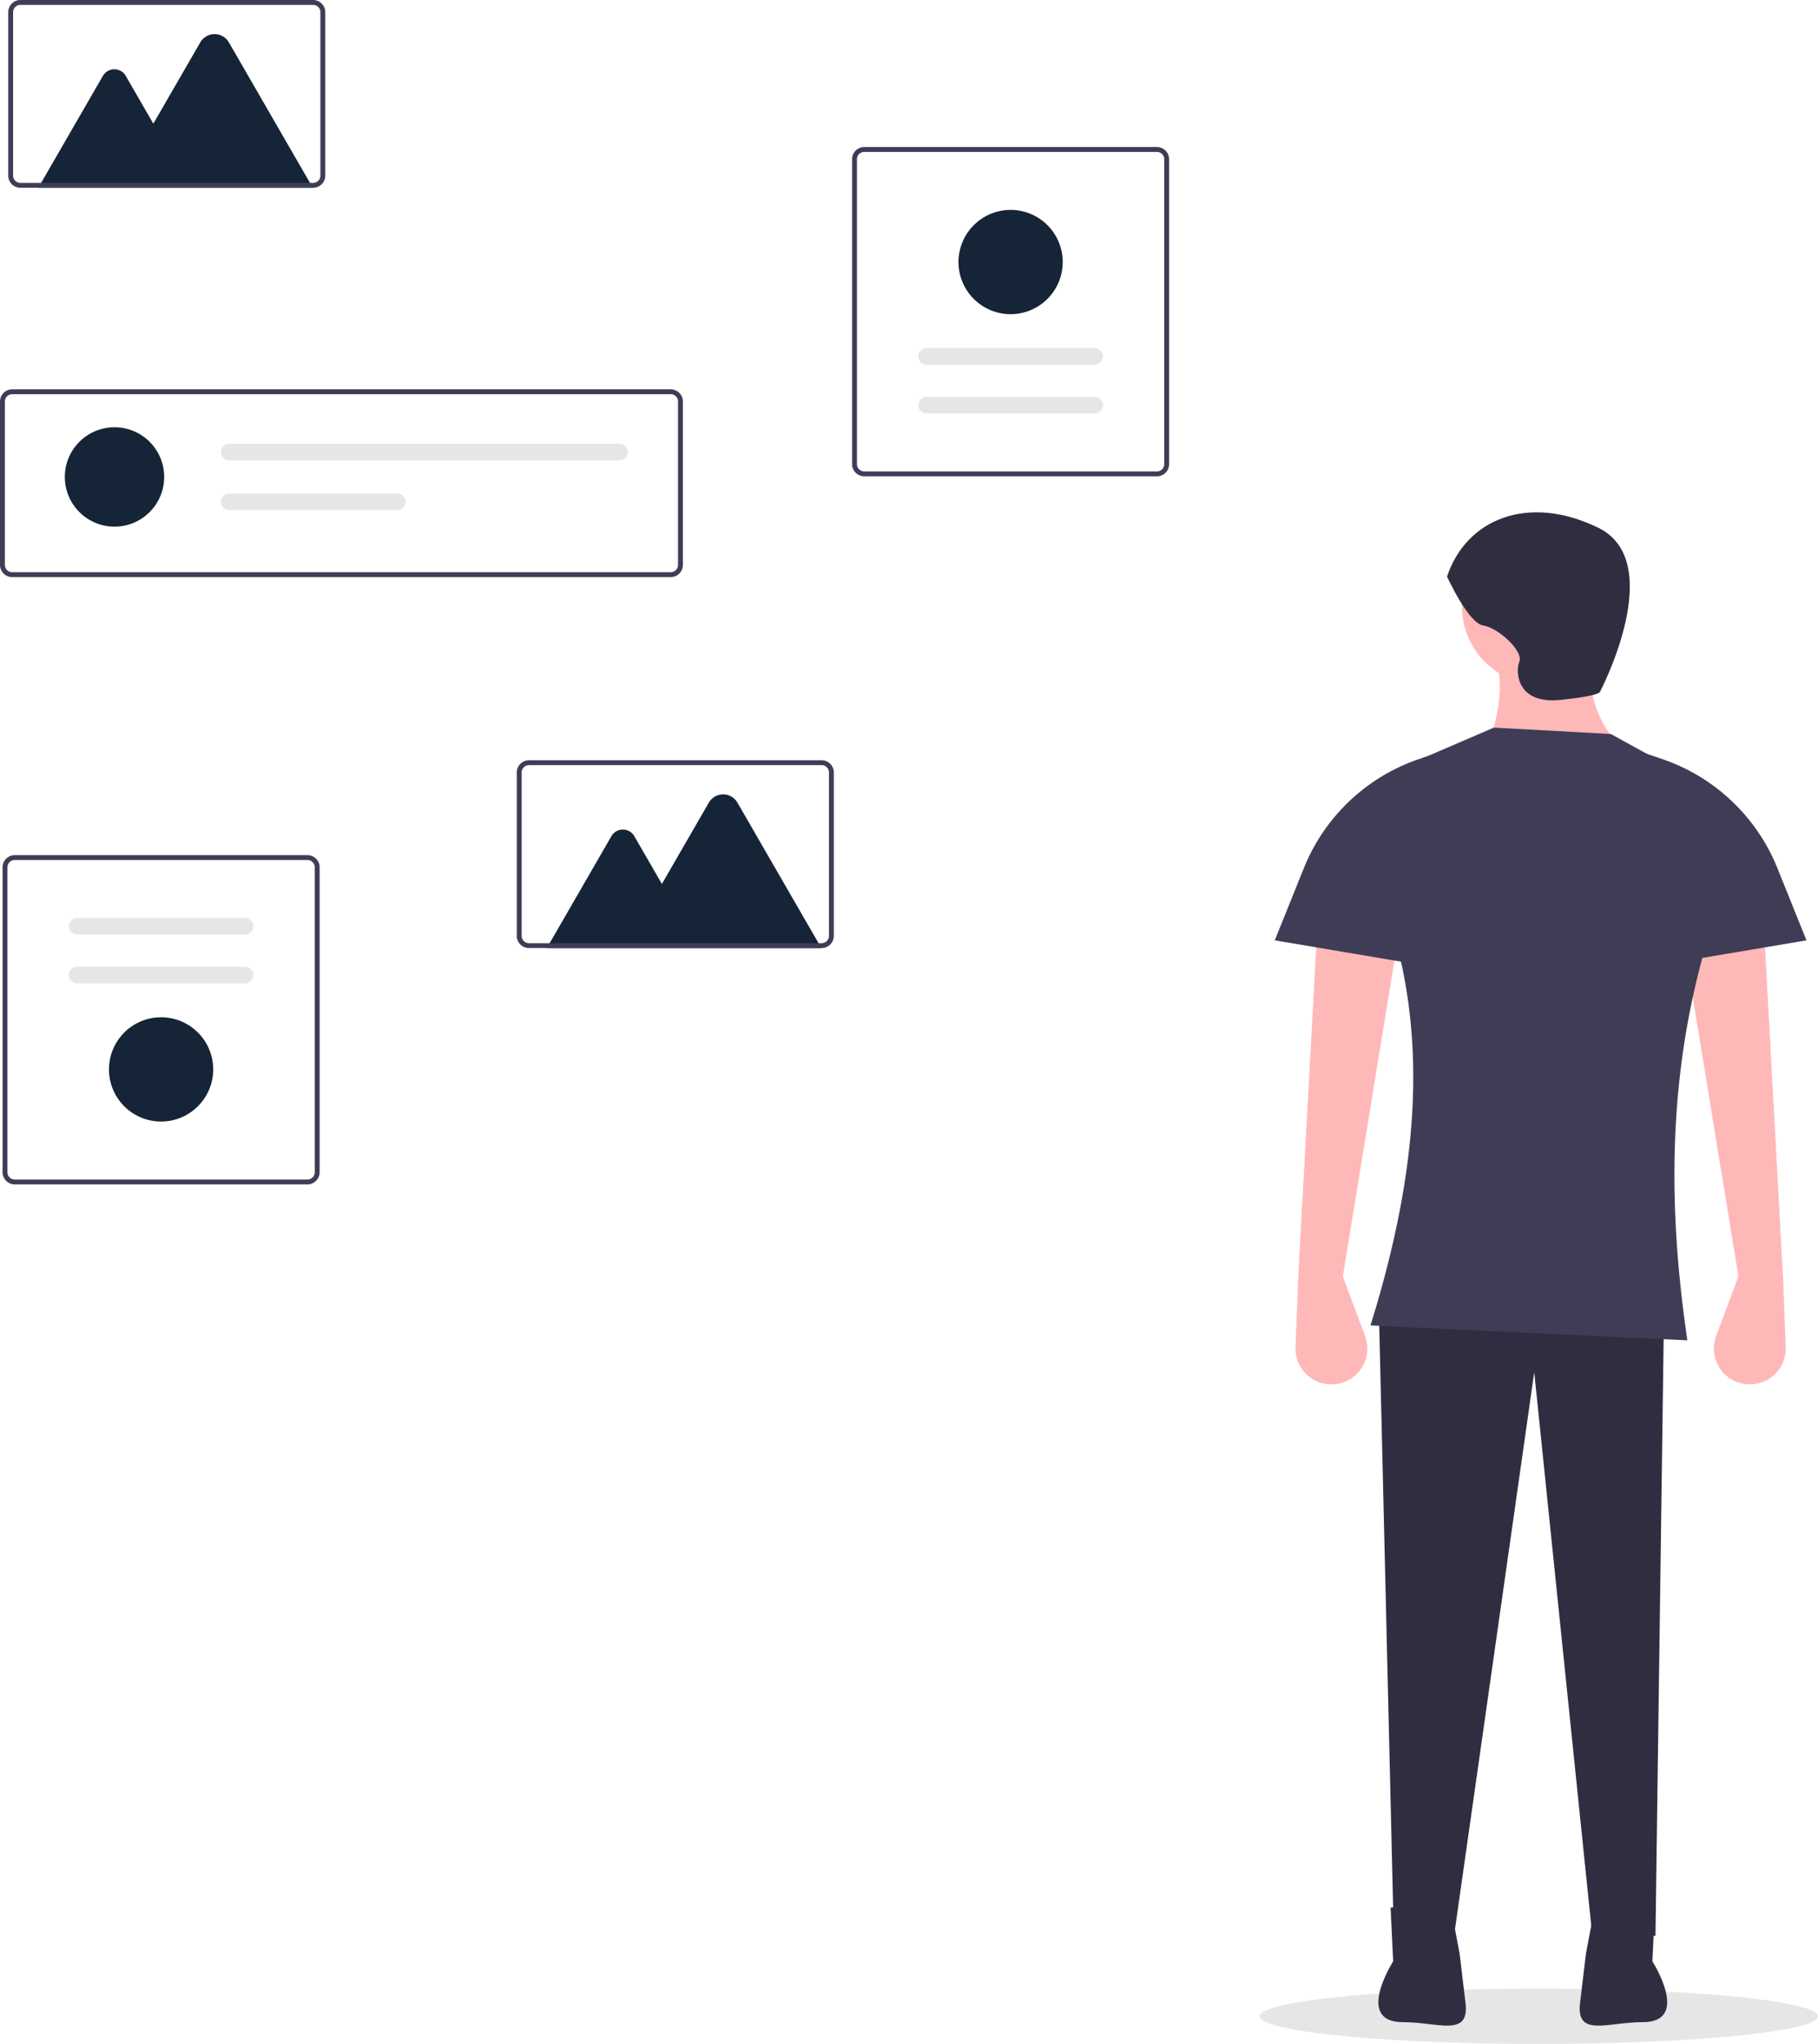 <svg id="b61e48c1-5578-41dd-9a23-f8d90b26170f" data-name="Layer 1" xmlns="http://www.w3.org/2000/svg" width="657.779" height="739.313" viewBox="0 0 657.779 739.313"><ellipse cx="556.779" cy="729.313" rx="101" ry="10" fill="#e6e6e6"/><path d="M513.78,289.092H275.523a4.417,4.417,0,0,1-4.412-4.412v-59.101a4.417,4.417,0,0,1,4.412-4.412h238.257a4.417,4.417,0,0,1,4.412,4.412v59.101A4.417,4.417,0,0,1,513.78,289.092Zm-238.257-66.161a2.65,2.65,0,0,0-2.647,2.647v59.101a2.65,2.65,0,0,0,2.647,2.647h238.257a2.65,2.65,0,0,0,2.647-2.647v-59.101a2.65,2.65,0,0,0-2.647-2.647Z" transform="translate(-271.11 -80.343)" fill="#3f3d56"/><circle cx="41.432" cy="172.518" r="17.973" fill="#152436"/><path d="M354.052,240.88a2.995,2.995,0,0,0,0,5.991H495.266a2.995,2.995,0,1,0,0-5.991Z" transform="translate(-271.11 -80.343)" fill="#e6e6e6"/><path d="M354.052,258.853a2.995,2.995,0,0,0,0,5.991h60.765a2.995,2.995,0,0,0,0-5.991Z" transform="translate(-271.11 -80.343)" fill="#e6e6e6"/><path d="M382.343,508.762H276.451a4.417,4.417,0,0,1-4.412-4.412V394.067a4.417,4.417,0,0,1,4.412-4.412H382.343A4.417,4.417,0,0,1,386.755,394.067V504.349A4.417,4.417,0,0,1,382.343,508.762ZM276.451,391.42a2.65,2.65,0,0,0-2.647,2.647V504.349a2.65,2.65,0,0,0,2.647,2.647H382.343a2.65,2.65,0,0,0,2.647-2.647V394.067a2.65,2.65,0,0,0-2.647-2.647Z" transform="translate(-271.11 -80.343)" fill="#3f3d56"/><path d="M299.014,412.397a2.995,2.995,0,1,0,0,5.991h60.765a2.995,2.995,0,1,0,0-5.991Z" transform="translate(-271.11 -80.343)" fill="#e6e6e6"/><path d="M299.014,430.046a2.995,2.995,0,1,0,0,5.991h60.765a2.995,2.995,0,0,0,0-5.991Z" transform="translate(-271.11 -80.343)" fill="#e6e6e6"/><path d="M329.397,486.019a18.855,18.855,0,1,1,18.855-18.855A18.876,18.876,0,0,1,329.397,486.019Z" transform="translate(-271.11 -80.343)" fill="#152436"/><path d="M583.812,133.527H689.704a4.417,4.417,0,0,1,4.412,4.412V248.222a4.417,4.417,0,0,1-4.412,4.412H583.812a4.417,4.417,0,0,1-4.412-4.412V137.94A4.417,4.417,0,0,1,583.812,133.527ZM689.704,250.869a2.65,2.65,0,0,0,2.647-2.647V137.94a2.65,2.65,0,0,0-2.647-2.647H583.812a2.65,2.65,0,0,0-2.647,2.647V248.222a2.65,2.65,0,0,0,2.647,2.647Z" transform="translate(-271.11 -80.343)" fill="#3f3d56"/><path d="M667.141,229.892a2.995,2.995,0,0,0,0-5.991H606.375a2.995,2.995,0,1,0,0,5.991Z" transform="translate(-271.11 -80.343)" fill="#e6e6e6"/><path d="M667.141,212.243a2.995,2.995,0,0,0,0-5.991H606.375a2.995,2.995,0,0,0,0,5.991Z" transform="translate(-271.11 -80.343)" fill="#e6e6e6"/><path d="M636.758,156.27a18.855,18.855,0,1,1-18.855,18.855A18.876,18.876,0,0,1,636.758,156.27Z" transform="translate(-271.11 -80.343)" fill="#152436"/><path d="M568.296,423.28H468.96l23.377-40.491a4.774,4.774,0,0,1,8.268,0l9.986,17.297,16.98-29.411a5.977,5.977,0,0,1,10.352,0Z" transform="translate(-271.11 -80.343)" fill="#152436"/><path d="M568.39,423.269H462.498a4.417,4.417,0,0,1-4.412-4.412V359.756a4.417,4.417,0,0,1,4.412-4.412H568.39a4.417,4.417,0,0,1,4.412,4.412V418.857A4.417,4.417,0,0,1,568.39,423.269ZM462.498,357.108a2.65,2.65,0,0,0-2.647,2.647V418.857a2.65,2.65,0,0,0,2.647,2.647H568.39a2.65,2.65,0,0,0,2.647-2.647V359.756a2.65,2.65,0,0,0-2.647-2.647Z" transform="translate(-271.11 -80.343)" fill="#3f3d56"/><path d="M384.296,148.28H284.96l23.377-40.491a4.774,4.774,0,0,1,8.268,0l9.986,17.297,16.98-29.411a5.977,5.977,0,0,1,10.352,0Z" transform="translate(-271.11 -80.343)" fill="#152436"/><path d="M384.39,148.269H278.498a4.417,4.417,0,0,1-4.412-4.412V84.756a4.417,4.417,0,0,1,4.412-4.412H384.39a4.417,4.417,0,0,1,4.412,4.412V143.857A4.417,4.417,0,0,1,384.39,148.269ZM278.498,82.108a2.65,2.65,0,0,0-2.647,2.647V143.857a2.65,2.65,0,0,0,2.647,2.647H384.39a2.65,2.65,0,0,0,2.647-2.647V84.756a2.65,2.65,0,0,0-2.647-2.647Z" transform="translate(-271.11 -80.343)" fill="#3f3d56"/><circle cx="557.418" cy="219.322" r="28.472" fill="#ffb8b8"/><path d="M857.77,351.224l-48.48-.77c4.17-11.49,5.977-22.249,3.078-31.55l36.937-3.848Q841.819,333.14,857.77,351.224Z" transform="translate(-271.11 -80.343)" fill="#ffb8b8"/><path d="M756.963,542.065l8.05,21.468a13,13,0,0,1-10.599,17.469h0a13,13,0,0,1-14.564-13.404l.952-24.763,6.926-126.971,28.472,8.465Z" transform="translate(-271.11 -80.343)" fill="#ffb8b8"/><path d="M900.094,542.065l-8.05,21.468a13,13,0,0,0,10.599,17.469h0a13,13,0,0,0,14.564-13.404l-.952-24.763-6.926-126.971L880.856,424.328Z" transform="translate(-271.11 -80.343)" fill="#ffb8b8"/><polygon points="598.972 700.273 575.887 697.965 555.11 496.35 525.868 701.812 504.321 701.043 498.935 475.573 602.05 475.573 598.972 700.273" fill="#2f2e41"/><path d="M794.67,288.892s7.695,16.929,13.082,17.699,14.621,9.234,13.082,13.082-.77,15.39,14.621,13.851,14.621-3.078,14.621-3.078,24.625-46.941-.77-59.253S801.595,268.115,794.67,288.892Z" transform="translate(-271.11 -80.343)" fill="#2f2e41"/><path d="M774.254,770.372l.925,19.423s-14.097,21.987,3.476,21.987c.176,0-.174.001,0,0,12.709-.04,24.195,5.679,22.693-6.941l-2.122-17.821-3.7-19.423Z" transform="translate(-271.11 -80.343)" fill="#2f2e41"/><path d="M869.89,770.372l-.925,19.423s14.097,21.987-3.476,21.987c-.176,0,.174.001,0,0-12.709-.04-24.195,5.679-22.693-6.941l2.122-17.821,3.7-19.423Z" transform="translate(-271.11 -80.343)" fill="#2f2e41"/><path d="M881.626,565.151,766.967,559.764c21.384-68.621,21.542-124.769-5.387-176.472a27.683,27.683,0,0,1,16.731-25.424l33.288-14.339,42.324,2.309,27.927,15.36a33.245,33.245,0,0,1,17.18,30.829C874.58,450.392,873.183,507.945,881.626,565.151Z" transform="translate(-271.11 -80.343)" fill="#3f3d56"/><path d="M796.209,431.254l-63.87-10.773,10.523-26.126A68.847,68.847,0,0,1,784.536,354.903l6.286-2.14Z" transform="translate(-271.11 -80.343)" fill="#3f3d56"/><path d="M860.848,431.254l63.87-10.773-10.523-26.126a68.847,68.847,0,0,0-41.675-39.452l-6.286-2.14Z" transform="translate(-271.11 -80.343)" fill="#3f3d56"/></svg>